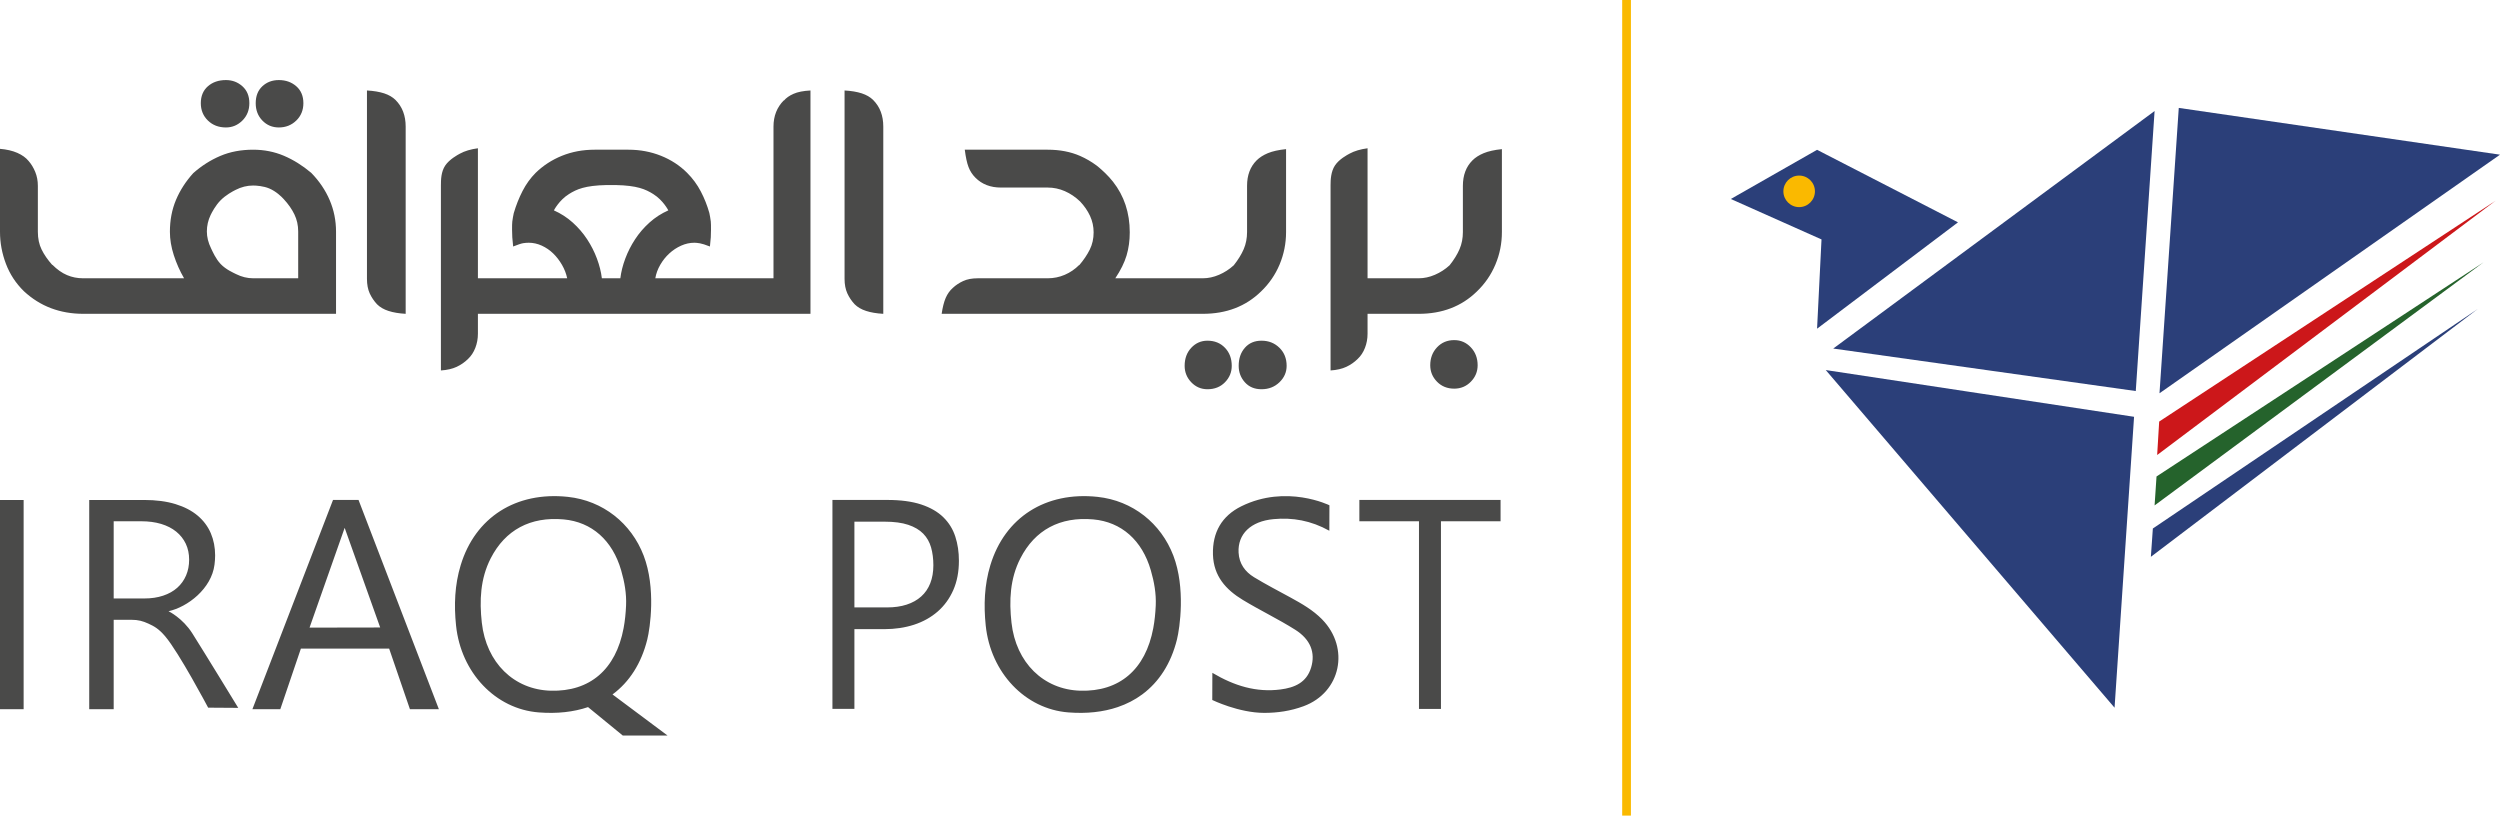 <?xml version="1.0" encoding="UTF-8"?>
<svg width="232px" height="76px" viewBox="0 0 232 76" version="1.1" xmlns="http://www.w3.org/2000/svg" xmlns:xlink="http://www.w3.org/1999/xlink">
    <title>logo-light</title>
    <g id="Symbols" stroke="none" stroke-width="1" fill="none" fill-rule="evenodd">
        <g id="Logo/Light">
            <g id="logo-light">
                <path d="M117.069,31.616 C117.728,31.616 118.283,31.834 118.73,32.273 C119.176,32.71 119.4,33.269 119.4,33.949 C119.4,34.539 119.176,35.048 118.73,35.477 C118.283,35.907 117.728,36.121 117.069,36.121 C116.424,36.121 115.91,35.907 115.525,35.477 C115.141,35.048 114.95,34.539 114.95,33.949 C114.95,33.269 115.141,32.71 115.525,32.273 C115.91,31.834 116.424,31.616 117.069,31.616 Z M112.054,31.616 C112.714,31.616 113.255,31.834 113.675,32.273 C114.096,32.71 114.306,33.269 114.306,33.949 C114.306,34.539 114.096,35.048 113.675,35.477 C113.255,35.907 112.714,36.121 112.054,36.121 C111.464,36.121 110.963,35.907 110.551,35.477 C110.141,35.048 109.935,34.539 109.935,33.949 C109.935,33.269 110.141,32.71 110.551,32.273 C110.963,31.834 111.464,31.616 112.054,31.616 Z M134.952,31.562 C135.559,31.562 136.075,31.786 136.493,32.232 C136.915,32.68 137.125,33.234 137.125,33.895 C137.125,34.485 136.915,34.994 136.493,35.424 C136.075,35.853 135.559,36.067 134.952,36.067 C134.308,36.067 133.777,35.853 133.356,35.424 C132.936,34.994 132.726,34.485 132.726,33.895 C132.726,33.234 132.936,32.68 133.356,32.232 C133.777,31.786 134.308,31.562 134.952,31.562 Z M75.212,8.396 L75.212,29.122 L44.35,29.123 L44.35,30.973 C44.35,31.438 44.268,31.875 44.108,32.287 C43.947,32.698 43.723,33.037 43.439,33.305 C43.133,33.609 42.781,33.854 42.379,34.042 C41.977,34.229 41.488,34.342 40.917,34.378 L40.917,17.191 C40.917,16.682 40.931,15.938 41.316,15.363 C41.704,14.785 42.463,14.375 42.687,14.255 C43.133,14.013 43.688,13.848 44.35,13.759 L44.35,25.825 L52.635,25.824 C52.544,25.394 52.384,24.98 52.152,24.578 C51.919,24.175 51.647,23.822 51.334,23.518 C51.021,23.214 50.668,22.974 50.274,22.794 C49.883,22.616 49.479,22.526 49.069,22.526 C48.908,22.526 48.738,22.54 48.559,22.566 C48.381,22.593 48.068,22.697 47.62,22.875 C47.585,22.499 47.558,22.214 47.54,22.016 C47.522,21.821 47.504,20.837 47.54,20.568 C47.575,20.301 47.62,20.042 47.674,19.79 C47.888,19.058 48.161,18.37 48.492,17.726 C48.823,17.083 49.229,16.521 49.712,16.037 C50.409,15.359 51.223,14.83 52.152,14.455 C53.081,14.08 54.091,13.892 55.181,13.892 L58.32,13.892 C59.392,13.892 60.397,14.08 61.336,14.455 C62.275,14.83 63.083,15.359 63.762,16.037 C64.282,16.556 64.704,17.133 65.035,17.767 C65.367,18.401 65.631,19.068 65.827,19.764 C65.881,20.015 65.926,20.278 65.962,20.556 C65.996,20.833 65.978,21.821 65.962,22.016 C65.942,22.214 65.916,22.499 65.881,22.875 C65.47,22.714 65.16,22.616 64.956,22.58 C64.75,22.544 64.575,22.526 64.433,22.526 C64.021,22.526 63.614,22.616 63.213,22.794 C62.81,22.974 62.443,23.214 62.114,23.518 C61.783,23.822 61.501,24.175 61.269,24.578 C61.037,24.98 60.884,25.394 60.813,25.824 L71.78,25.824 L71.78,11.747 C71.78,10.764 72.102,9.95 72.745,9.307 L72.745,9.335 C72.959,9.084 73.258,8.874 73.644,8.705 C74.027,8.534 74.55,8.432 75.212,8.396 Z M126.909,29.123 L126.909,30.973 C126.909,31.438 126.828,31.875 126.667,32.287 C126.506,32.698 126.282,33.037 125.996,33.305 C125.691,33.609 125.339,33.854 124.938,34.042 C124.535,34.229 124.048,34.342 123.476,34.378 L123.476,17.191 C123.476,16.687 123.505,15.924 123.885,15.353 C124.276,14.766 125.019,14.377 125.245,14.255 C125.691,14.013 126.247,13.848 126.909,13.759 L126.909,25.825 L127.98,25.824 L127.981,25.824 L131.655,25.824 C132.155,25.824 132.655,25.718 133.156,25.502 C133.656,25.288 134.112,24.993 134.523,24.618 C134.935,24.1 135.243,23.599 135.448,23.115 C135.654,22.634 135.756,22.107 135.756,21.535 L135.756,17.244 C135.756,16.261 136.052,15.474 136.641,14.885 C136.909,14.615 137.259,14.393 137.688,14.214 C138.117,14.036 138.679,13.91 139.376,13.839 L139.376,21.535 C139.376,22.589 139.176,23.593 138.773,24.55 C138.371,25.508 137.794,26.342 137.044,27.058 C135.63,28.434 133.835,29.123 131.655,29.123 L126.909,29.123 Z M0,13.812 C0.625,13.865 1.162,13.991 1.608,14.186 C2.056,14.384 2.404,14.635 2.653,14.938 C2.905,15.224 3.109,15.564 3.271,15.956 C3.432,16.35 3.513,16.779 3.513,17.244 L3.513,21.508 C3.513,22.133 3.628,22.683 3.862,23.156 C4.094,23.63 4.424,24.109 4.853,24.591 L4.853,24.564 C5.299,25.012 5.755,25.333 6.22,25.529 C6.685,25.727 7.178,25.824 7.696,25.824 L17.081,25.824 C16.688,25.145 16.37,24.431 16.128,23.679 C15.886,22.929 15.767,22.205 15.767,21.508 C15.767,20.435 15.954,19.452 16.329,18.557 C16.704,17.665 17.24,16.833 17.937,16.064 C18.706,15.385 19.542,14.853 20.446,14.469 C21.348,14.085 22.362,13.892 23.488,13.892 C24.507,13.892 25.46,14.08 26.345,14.455 C27.229,14.832 28.075,15.359 28.879,16.037 C29.63,16.806 30.201,17.651 30.594,18.572 C30.988,19.492 31.184,20.471 31.184,21.508 L31.184,29.122 L7.722,29.122 C6.649,29.122 5.654,28.947 4.733,28.6 C3.812,28.251 2.977,27.728 2.225,27.031 C1.474,26.298 0.916,25.449 0.551,24.483 C0.184,23.518 0,22.526 0,21.508 L0,13.812 Z M34.054,8.396 C34.679,8.431 35.21,8.521 35.649,8.663 C36.086,8.808 36.438,9.012 36.707,9.28 C37.333,9.906 37.646,10.728 37.646,11.747 L37.646,29.123 C37.02,29.087 36.489,28.998 36.05,28.854 C35.612,28.712 35.259,28.506 34.991,28.238 C34.706,27.934 34.478,27.594 34.306,27.219 C34.137,26.843 34.054,26.397 34.054,25.878 L34.054,8.396 Z M78.375,8.396 C79.001,8.431 79.532,8.521 79.971,8.663 C80.409,8.808 80.762,9.012 81.03,9.28 C81.656,9.906 81.969,10.728 81.969,11.747 L81.969,29.123 C81.342,29.087 80.81,28.998 80.373,28.854 C79.935,28.712 79.582,28.506 79.314,28.238 C79.029,27.934 78.801,27.594 78.63,27.219 C78.461,26.843 78.375,26.397 78.375,25.878 L78.375,8.396 Z M119.347,13.839 L119.347,21.535 C119.347,22.588 119.145,23.595 118.745,24.551 C118.341,25.508 117.765,26.343 117.014,27.058 C115.602,28.433 113.805,29.122 111.625,29.122 L87.386,29.123 C87.474,28.516 87.599,28.023 87.76,27.647 C87.922,27.273 88.145,26.96 88.431,26.709 C88.699,26.459 89.017,26.249 89.383,26.08 C89.75,25.909 90.2,25.825 90.737,25.825 L97.226,25.825 C97.78,25.825 98.307,25.717 98.808,25.503 C99.308,25.289 99.755,24.985 100.148,24.591 L100.148,24.618 C100.56,24.135 100.886,23.653 101.127,23.17 C101.369,22.688 101.488,22.15 101.488,21.561 C101.488,21.025 101.378,20.516 101.154,20.033 C100.929,19.55 100.621,19.104 100.229,18.692 C99.799,18.281 99.331,17.964 98.821,17.741 C98.312,17.517 97.78,17.405 97.226,17.405 L92.883,17.405 C91.917,17.405 91.129,17.101 90.523,16.494 C90.236,16.208 90.021,15.877 89.879,15.501 C89.735,15.126 89.62,14.59 89.531,13.892 L97.226,13.892 C98.352,13.892 99.353,14.085 100.229,14.469 C100.776,14.709 101.289,15.008 101.766,15.362 C102.054,15.576 102.563,16.064 102.563,16.064 C102.826,16.319 103.066,16.584 103.285,16.86 C104.322,18.178 104.841,19.745 104.841,21.561 C104.841,22.33 104.743,23.045 104.546,23.706 C104.349,24.368 104,25.074 103.5,25.825 L107.95,25.824 L107.951,25.824 L111.625,25.824 C112.124,25.824 112.625,25.717 113.125,25.502 C113.626,25.288 114.082,24.993 114.494,24.618 C114.905,24.099 115.212,23.599 115.419,23.117 C115.624,22.634 115.727,22.107 115.727,21.535 L115.727,17.243 C115.727,16.261 116.021,15.475 116.613,14.884 C116.881,14.617 117.229,14.393 117.657,14.214 C118.086,14.036 118.651,13.91 119.347,13.839 Z M23.488,17.217 C22.933,17.217 22.393,17.351 21.867,17.62 C21.592,17.759 20.961,18.089 20.459,18.6 C19.997,19.07 19.658,19.72 19.546,19.952 C19.315,20.435 19.197,20.944 19.197,21.48 C19.197,21.999 19.328,22.522 19.587,23.049 C19.714,23.309 20.011,24.018 20.485,24.509 C20.973,25.017 21.643,25.304 21.906,25.436 C22.426,25.695 22.952,25.824 23.488,25.824 L27.672,25.824 L27.672,21.48 C27.672,20.909 27.555,20.381 27.322,19.899 C27.09,19.416 26.76,18.942 26.331,18.478 C26.109,18.236 25.622,17.76 24.991,17.491 C24.453,17.26 23.769,17.217 23.488,17.217 Z M57.145,17.173 L56.276,17.173 C54.294,17.215 53.521,17.556 52.795,18.012 C51.872,18.59 51.402,19.523 51.402,19.523 C52.044,19.809 52.626,20.184 53.145,20.649 C53.663,21.114 54.11,21.632 54.486,22.205 C54.861,22.777 55.165,23.375 55.397,24.001 C55.63,24.626 55.781,25.234 55.853,25.824 L57.568,25.824 C57.639,25.234 57.792,24.626 58.025,24.001 C58.258,23.375 58.561,22.777 58.937,22.205 C59.312,21.632 59.757,21.114 60.277,20.649 C60.794,20.184 61.375,19.809 62.02,19.523 C62.02,19.523 61.549,18.59 60.627,18.012 C59.901,17.556 59.127,17.215 57.145,17.173 Z M25.876,7.43 C26.519,7.43 27.058,7.622 27.497,8.006 C27.936,8.391 28.154,8.915 28.154,9.575 C28.154,10.218 27.936,10.756 27.497,11.184 C27.058,11.612 26.519,11.828 25.876,11.828 C25.267,11.828 24.757,11.612 24.345,11.184 C23.934,10.756 23.73,10.218 23.73,9.575 C23.73,8.915 23.934,8.391 24.345,8.006 C24.757,7.622 25.267,7.43 25.876,7.43 Z M20.967,7.43 C21.558,7.43 22.067,7.622 22.496,8.006 C22.926,8.391 23.14,8.915 23.14,9.575 C23.14,10.218 22.926,10.756 22.496,11.184 C22.067,11.612 21.558,11.828 20.967,11.828 C20.288,11.828 19.731,11.612 19.292,11.184 C18.854,10.756 18.635,10.218 18.635,9.575 C18.635,8.915 18.854,8.391 19.292,8.006 C19.731,7.622 20.288,7.43 20.967,7.43 Z" id="Arabic-Word" fill="#4A4A49"></path>
                <path d="M52.699,46.109 C55.951,46.457 58.585,48.557 59.734,51.565 C60.876,54.558 60.333,58.278 60.066,59.349 C59.516,61.567 58.407,63.288 56.841,64.444 L61.946,68.256 L57.792,68.256 L54.57,65.619 C53.231,66.073 51.696,66.245 49.995,66.112 C45.979,65.802 42.775,62.419 42.321,58.048 C42.124,56.151 42.195,54.285 42.75,52.455 C44.098,48.006 47.888,45.594 52.699,46.109 Z M123.371,46.89 L123.371,46.941 C123.37,47.221 123.363,48.587 123.363,49.253 C121.651,48.303 119.954,48.01 118.182,48.176 C116.072,48.373 114.85,49.56 114.94,51.278 C114.996,52.317 115.544,53.059 116.375,53.566 C117.47,54.232 118.611,54.822 119.736,55.436 C120.796,56.016 121.844,56.609 122.702,57.489 C125.282,60.141 124.437,64.255 120.978,65.534 C119.765,65.983 118.546,66.155 117.324,66.155 C114.954,66.155 112.499,64.959 112.499,64.959 C112.499,64.959 112.507,63.19 112.507,62.439 C114.552,63.653 116.585,64.269 118.818,63.984 C120.138,63.816 121.25,63.345 121.671,61.95 C122.088,60.57 121.62,59.338 120.195,58.439 C118.617,57.445 116.925,56.637 115.329,55.67 C113.77,54.724 112.62,53.469 112.562,51.465 C112.502,49.392 113.396,47.875 115.187,46.987 C119.374,44.914 123.371,46.89 123.371,46.89 Z M101.852,46.109 C105.105,46.457 107.74,48.557 108.888,51.565 C110.03,54.558 109.487,58.278 109.221,59.349 C108.67,61.567 107.56,63.288 105.995,64.444 C105.321,64.943 104.561,65.335 103.724,65.619 C102.386,66.073 100.849,66.245 99.148,66.112 C95.132,65.802 91.928,62.419 91.475,58.048 C91.279,56.151 91.349,54.285 91.903,52.455 C93.252,48.006 97.041,45.594 101.852,46.109 Z M33.272,46.396 L40.728,65.814 L38.041,65.814 L36.112,60.188 L27.923,60.188 L26.012,65.814 L23.423,65.814 L30.904,46.396 L33.272,46.396 Z M13.371,46.397 C14.485,46.397 15.456,46.525 16.285,46.78 C17.115,47.035 17.8,47.393 18.345,47.853 C18.888,48.312 19.295,48.857 19.563,49.485 C19.831,50.114 19.964,50.8 19.964,51.546 C19.964,51.838 19.94,52.123 19.906,52.4 C19.627,54.627 17.416,56.33 15.64,56.721 C15.64,56.721 16.942,57.346 17.849,58.779 C19.02,60.63 22.109,65.69 22.109,65.69 L19.316,65.671 C19.316,65.671 16.609,60.555 15.33,59.051 C14.725,58.338 14.291,58.111 13.774,57.873 C13.254,57.636 12.832,57.516 12.183,57.516 L10.55,57.516 L10.55,65.814 L8.28,65.814 L8.28,46.397 L13.371,46.397 Z M2.193,46.397 L2.193,65.814 L-4.85796753e-15,65.814 L-4.85796753e-15,46.397 L2.193,46.397 Z M139.253,46.395 L139.253,48.371 L133.721,48.371 L133.721,65.791 L131.681,65.791 L131.681,48.371 L126.149,48.371 L126.149,46.395 L139.253,46.395 Z M82.347,46.395 C83.596,46.395 84.646,46.537 85.497,46.819 C86.345,47.103 87.028,47.496 87.542,48.001 C88.056,48.504 88.426,49.101 88.651,49.79 C88.876,50.481 88.987,51.228 88.987,52.032 C88.987,53.058 88.814,53.966 88.466,54.758 C88.117,55.549 87.633,56.214 87.014,56.753 C86.393,57.292 85.662,57.699 84.822,57.974 C83.98,58.247 83.063,58.385 82.069,58.385 L79.289,58.385 L79.289,65.783 L77.25,65.783 L77.25,46.395 L82.347,46.395 Z M94.693,51.811 C93.72,53.711 93.639,55.74 93.867,57.789 C94.28,61.504 96.852,64.003 100.257,64.097 C103.886,64.198 106.303,62.135 107.023,58.294 C107.153,57.604 107.221,56.897 107.253,56.194 C107.302,55.081 107.105,53.994 106.798,52.931 C105.995,50.14 104.065,48.434 101.456,48.201 C98.37,47.925 96.039,49.18 94.693,51.811 Z M45.538,51.811 C44.567,53.711 44.486,55.74 44.713,57.789 C45.127,61.504 47.697,64.003 51.104,64.097 C54.732,64.198 57.15,62.135 57.87,58.294 C58,57.604 58.068,56.897 58.099,56.194 C58.149,55.081 57.952,53.994 57.644,52.931 C56.841,50.14 54.911,48.434 52.302,48.201 C49.217,47.925 46.886,49.18 45.538,51.811 Z M31.985,48.983 L28.726,58.243 L35.281,58.231 L31.985,48.983 Z M82.098,48.411 L79.289,48.411 L79.289,56.368 L82.328,56.368 C83,56.368 83.601,56.283 84.134,56.11 C84.665,55.938 85.116,55.686 85.486,55.354 C85.857,55.023 86.137,54.613 86.328,54.128 C86.519,53.641 86.616,53.084 86.616,52.456 C86.616,51.856 86.546,51.305 86.405,50.804 C86.263,50.306 86.022,49.879 85.678,49.526 C85.331,49.171 84.869,48.898 84.286,48.703 C83.704,48.509 82.974,48.411 82.098,48.411 Z M13.104,48.373 L10.55,48.373 L10.55,55.538 L13.39,55.538 C14.038,55.538 14.622,55.452 15.14,55.278 C15.659,55.105 16.095,54.86 16.449,54.544 C16.804,54.228 17.076,53.848 17.267,53.405 C17.457,52.963 17.552,52.474 17.552,51.936 C17.552,51.39 17.448,50.898 17.241,50.459 C17.033,50.023 16.737,49.647 16.352,49.335 C15.967,49.022 15.501,48.785 14.953,48.619 C14.404,48.455 13.787,48.373 13.104,48.373 Z" id="English-Word" fill="#4A4A49"></path>
                <polygon id="Separator" fill="#FAB900" points="150.539 75.688 151.35 75.688 151.35 0 150.539 0"></polygon>
                <path d="M169.431,34.341 L198.041,38.678 L196.231,65.675 L169.431,34.341 Z M229.934,28.672 L199.601,51.672 L199.785,49.045 L229.934,28.672 Z M202.19,10.014 L232,14.354 L200.401,36.495 L202.19,10.014 Z M199.946,10.303 L198.199,36.289 L170.124,32.346 L199.946,10.303 Z M168.624,13.903 L181.701,20.633 L168.624,30.503 L169.036,22.219 L160.62,18.466 L168.624,13.903 Z" id="Shape" fill="#2B3F79"></path>
                <polygon id="Fill-2" fill="#CC171A" points="231.586 18.629 200.372 39.121 200.184 42.225"></polygon>
                <polygon id="Fill-3" fill="#25632C" points="230.48 24.336 200.125 44.217 199.946 46.902"></polygon>
                <path d="M166.962,19.221 C166.153,19.221 165.498,18.564 165.498,17.757 C165.498,16.948 166.153,16.293 166.962,16.293 C167.77,16.293 168.426,16.948 168.426,17.757 C168.426,18.564 167.77,19.221 166.962,19.221 L166.962,19.221 Z" id="Path" fill="#FAB900"></path>
            </g>
        </g>
    </g>
</svg>